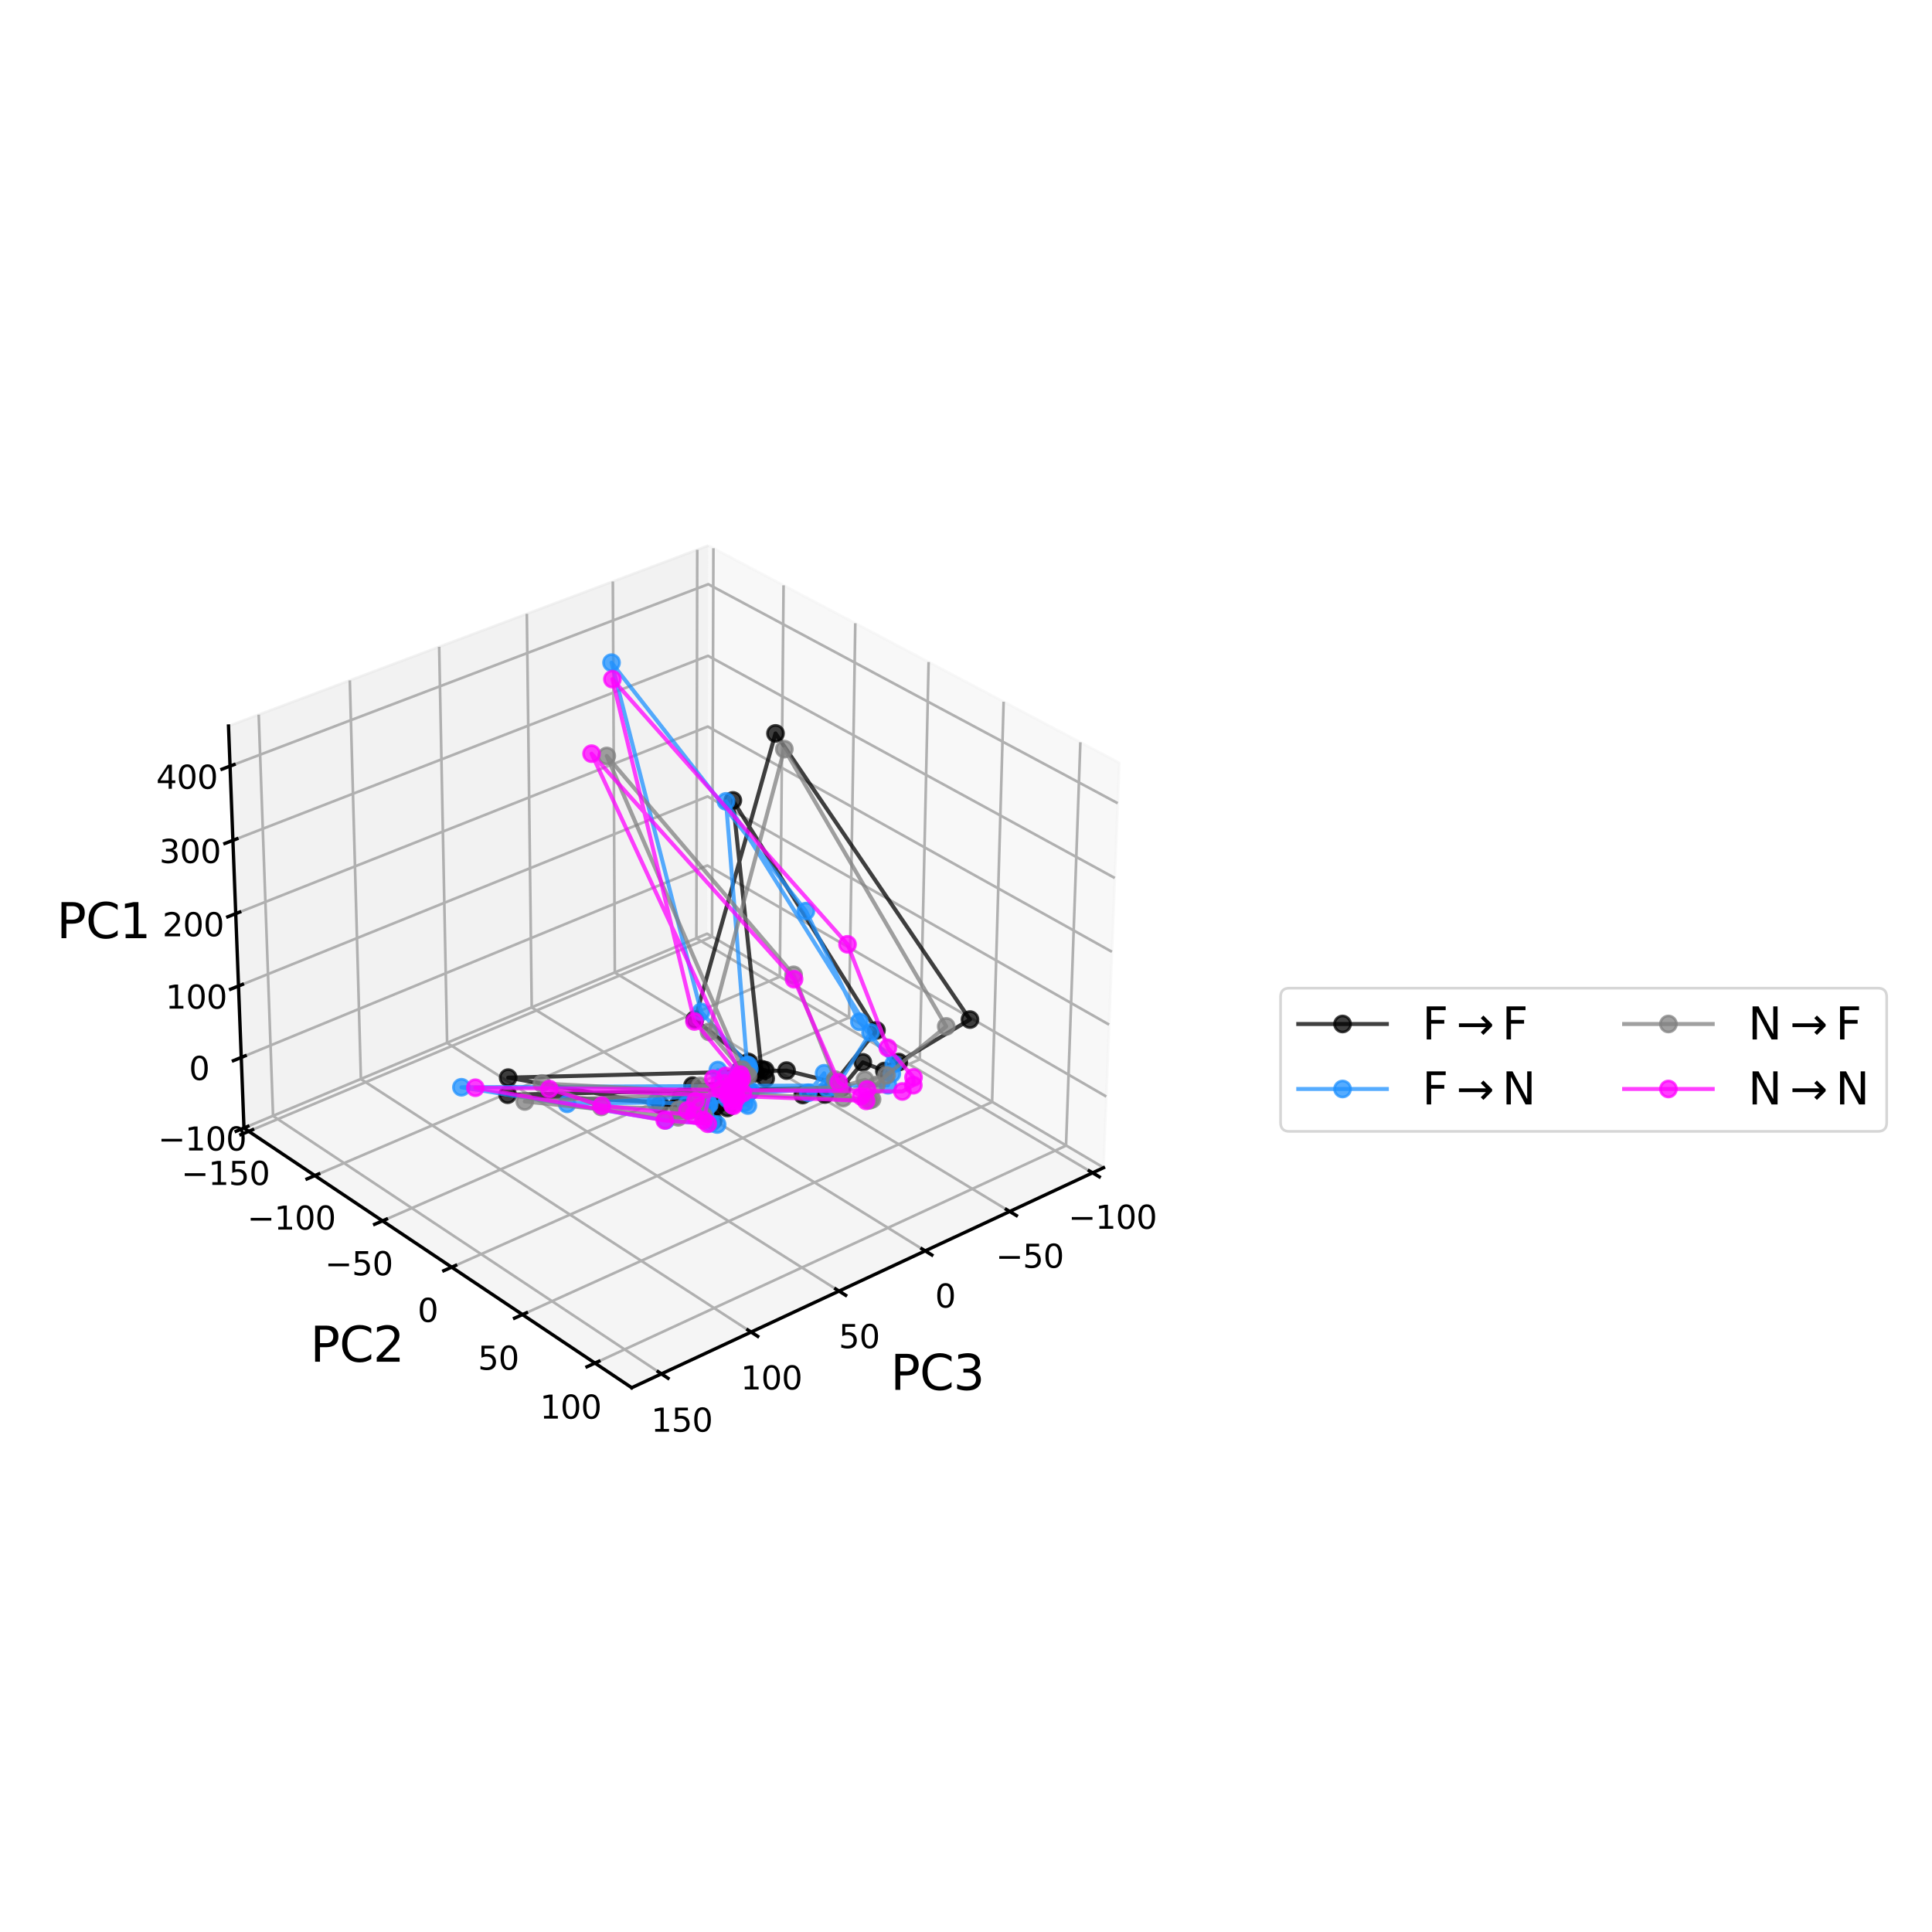 <?xml version="1.0" encoding="utf-8" standalone="no"?>
<!DOCTYPE svg PUBLIC "-//W3C//DTD SVG 1.1//EN"
  "http://www.w3.org/Graphics/SVG/1.1/DTD/svg11.dtd">
<svg xmlns:xlink="http://www.w3.org/1999/xlink" width="720pt" height="720pt" viewBox="0 0 720 720" xmlns="http://www.w3.org/2000/svg" version="1.1">
 <defs>
  <style type="text/css">*{stroke-linejoin: round; stroke-linecap: butt}</style>
 </defs>
 <g id="figure_1">
  <g id="patch_1">
   <path d="M 0 720 
L 720 720 
L 720 0 
L 0 0 
z
" style="fill: #ffffff"/>
  </g>
  <g id="patch_2">
   <path d="M 19.44 584.771 
L 468.981 584.771 
L 468.981 135.229 
L 19.44 135.229 
z
" style="fill: #ffffff"/>
  </g>
  <g id="pane3d_1">
   <g id="patch_3">
    <path d="M 263.541 348.021 
L 411.248 435.176 
L 417.132 284.302 
L 263.996 203.319 
" style="fill: #f2f2f2; opacity: 0.5; stroke: #f2f2f2; stroke-linejoin: miter"/>
   </g>
  </g>
  <g id="pane3d_2">
   <g id="patch_4">
    <path d="M 263.541 348.021 
L 90.922 420.426 
L 85.157 270.572 
L 263.996 203.319 
" style="fill: #e6e6e6; opacity: 0.5; stroke: #e6e6e6; stroke-linejoin: miter"/>
   </g>
  </g>
  <g id="pane3d_3">
   <g id="patch_5">
    <path d="M 263.541 348.021 
L 90.922 420.426 
L 235.425 517.161 
L 411.248 435.176 
" style="fill: #ececec; opacity: 0.5; stroke: #ececec; stroke-linejoin: miter"/>
   </g>
  </g>
  <g id="grid3d_1">
   <g id="Line3DCollection_1">
    <path d="M 407.171 437.076 
L 259.526 349.705 
L 259.844 204.881 
" style="fill: none; stroke: #b0b0b0"/>
    <path d="M 376.283 451.48 
L 229.124 362.457 
L 228.389 216.709 
" style="fill: none; stroke: #b0b0b0"/>
    <path d="M 344.79 466.165 
L 198.162 375.444 
L 196.336 228.763 
" style="fill: none; stroke: #b0b0b0"/>
    <path d="M 312.674 481.14 
L 166.626 388.672 
L 163.667 241.048 
" style="fill: none; stroke: #b0b0b0"/>
    <path d="M 279.917 496.414 
L 134.498 402.148 
L 130.363 253.572 
" style="fill: none; stroke: #b0b0b0"/>
    <path d="M 246.499 511.997 
L 101.762 415.879 
L 96.406 266.342 
" style="fill: none; stroke: #b0b0b0"/>
   </g>
  </g>
  <g id="grid3d_2">
   <g id="Line3DCollection_2">
    <path d="M 265.869 204.31 
L 265.352 349.09 
L 92.688 421.608 
" style="fill: none; stroke: #b0b0b0"/>
    <path d="M 292.013 218.136 
L 290.612 363.995 
L 117.336 438.108 
" style="fill: none; stroke: #b0b0b0"/>
    <path d="M 318.74 232.269 
L 316.417 379.221 
L 142.544 454.983 
" style="fill: none; stroke: #b0b0b0"/>
    <path d="M 346.069 246.722 
L 342.784 394.778 
L 168.33 472.245 
" style="fill: none; stroke: #b0b0b0"/>
    <path d="M 374.023 261.505 
L 369.731 410.679 
L 194.714 489.907 
" style="fill: none; stroke: #b0b0b0"/>
    <path d="M 402.621 276.628 
L 397.279 426.933 
L 221.719 507.985 
" style="fill: none; stroke: #b0b0b0"/>
   </g>
  </g>
  <g id="grid3d_3">
   <g id="Line3DCollection_3">
    <path d="M 90.92 420.363 
L 263.541 347.96 
L 411.25 435.112 
" style="fill: none; stroke: #b0b0b0"/>
    <path d="M 89.909 394.076 
L 263.621 322.54 
L 412.282 408.654 
" style="fill: none; stroke: #b0b0b0"/>
    <path d="M 88.885 367.453 
L 263.702 296.811 
L 413.327 381.855 
" style="fill: none; stroke: #b0b0b0"/>
    <path d="M 87.847 340.489 
L 263.784 270.768 
L 414.386 354.708 
" style="fill: none; stroke: #b0b0b0"/>
    <path d="M 86.796 313.175 
L 263.867 244.405 
L 415.459 327.206 
" style="fill: none; stroke: #b0b0b0"/>
    <path d="M 85.732 285.506 
L 263.951 217.717 
L 416.545 299.342 
" style="fill: none; stroke: #b0b0b0"/>
   </g>
  </g>
  <g id="axis3d_1">
   <g id="line2d_1">
    <path d="M 411.248 435.176 
L 235.425 517.161 
" style="fill: none; stroke: #000000; stroke-width: 1.25; stroke-linecap: square"/>
   </g>
   <g id="xtick_1">
    <g id="line2d_2">
     <path d="M 405.917 436.334 
L 409.684 438.563 
" style="fill: none; stroke: #000000; stroke-width: 1.25; stroke-linecap: square"/>
    </g>
    <g id="text_1">
     <!-- −100 -->
     <g transform="translate(398.134 457.925) scale(0.12 -0.12)">
      <defs>
       <path id="DejaVuSans-2212" d="M 678 2272 
L 4684 2272 
L 4684 1741 
L 678 1741 
L 678 2272 
z
" transform="scale(0.016)"/>
       <path id="DejaVuSans-31" d="M 794 531 
L 1825 531 
L 1825 4091 
L 703 3866 
L 703 4441 
L 1819 4666 
L 2450 4666 
L 2450 531 
L 3481 531 
L 3481 0 
L 794 0 
L 794 531 
z
" transform="scale(0.016)"/>
       <path id="DejaVuSans-30" d="M 2034 4250 
Q 1547 4250 1301 3770 
Q 1056 3291 1056 2328 
Q 1056 1369 1301 889 
Q 1547 409 2034 409 
Q 2525 409 2770 889 
Q 3016 1369 3016 2328 
Q 3016 3291 2770 3770 
Q 2525 4250 2034 4250 
z
M 2034 4750 
Q 2819 4750 3233 4129 
Q 3647 3509 3647 2328 
Q 3647 1150 3233 529 
Q 2819 -91 2034 -91 
Q 1250 -91 836 529 
Q 422 1150 422 2328 
Q 422 3509 836 4129 
Q 1250 4750 2034 4750 
z
" transform="scale(0.016)"/>
      </defs>
      <use xlink:href="#DejaVuSans-2212"/>
      <use xlink:href="#DejaVuSans-31" x="83.789"/>
      <use xlink:href="#DejaVuSans-30" x="147.412"/>
      <use xlink:href="#DejaVuSans-30" x="211.035"/>
     </g>
    </g>
   </g>
   <g id="xtick_2">
    <g id="line2d_3">
     <path d="M 375.032 450.723 
L 378.788 452.995 
" style="fill: none; stroke: #000000; stroke-width: 1.25; stroke-linecap: square"/>
    </g>
    <g id="text_2">
     <!-- −50 -->
     <g transform="translate(371.093 472.461) scale(0.12 -0.12)">
      <defs>
       <path id="DejaVuSans-35" d="M 691 4666 
L 3169 4666 
L 3169 4134 
L 1269 4134 
L 1269 2991 
Q 1406 3038 1543 3061 
Q 1681 3084 1819 3084 
Q 2600 3084 3056 2656 
Q 3513 2228 3513 1497 
Q 3513 744 3044 326 
Q 2575 -91 1722 -91 
Q 1428 -91 1123 -41 
Q 819 9 494 109 
L 494 744 
Q 775 591 1075 516 
Q 1375 441 1709 441 
Q 2250 441 2565 725 
Q 2881 1009 2881 1497 
Q 2881 1984 2565 2268 
Q 2250 2553 1709 2553 
Q 1456 2553 1204 2497 
Q 953 2441 691 2322 
L 691 4666 
z
" transform="scale(0.016)"/>
      </defs>
      <use xlink:href="#DejaVuSans-2212"/>
      <use xlink:href="#DejaVuSans-35" x="83.789"/>
      <use xlink:href="#DejaVuSans-30" x="147.412"/>
     </g>
    </g>
   </g>
   <g id="xtick_3">
    <g id="line2d_4">
     <path d="M 343.542 465.393 
L 347.288 467.71 
" style="fill: none; stroke: #000000; stroke-width: 1.25; stroke-linecap: square"/>
    </g>
    <g id="text_3">
     <!-- 0 -->
     <g transform="translate(348.476 487.282) scale(0.12 -0.12)">
      <use xlink:href="#DejaVuSans-30"/>
     </g>
    </g>
   </g>
   <g id="xtick_4">
    <g id="line2d_5">
     <path d="M 311.431 480.353 
L 315.163 482.716 
" style="fill: none; stroke: #000000; stroke-width: 1.25; stroke-linecap: square"/>
    </g>
    <g id="text_4">
     <!-- 50 -->
     <g transform="translate(312.573 502.397) scale(0.12 -0.12)">
      <use xlink:href="#DejaVuSans-35"/>
      <use xlink:href="#DejaVuSans-30" x="63.623"/>
     </g>
    </g>
   </g>
   <g id="xtick_5">
    <g id="line2d_6">
     <path d="M 278.679 495.612 
L 282.397 498.022 
" style="fill: none; stroke: #000000; stroke-width: 1.25; stroke-linecap: square"/>
    </g>
    <g id="text_5">
     <!-- 100 -->
     <g transform="translate(276.028 517.814) scale(0.12 -0.12)">
      <use xlink:href="#DejaVuSans-31"/>
      <use xlink:href="#DejaVuSans-30" x="63.623"/>
      <use xlink:href="#DejaVuSans-30" x="127.246"/>
     </g>
    </g>
   </g>
   <g id="xtick_6">
    <g id="line2d_7">
     <path d="M 245.266 511.178 
L 248.97 513.637 
" style="fill: none; stroke: #000000; stroke-width: 1.25; stroke-linecap: square"/>
    </g>
    <g id="text_6">
     <!-- 150 -->
     <g transform="translate(242.64 533.542) scale(0.12 -0.12)">
      <use xlink:href="#DejaVuSans-31"/>
      <use xlink:href="#DejaVuSans-35" x="63.623"/>
      <use xlink:href="#DejaVuSans-30" x="127.246"/>
     </g>
    </g>
   </g>
   <g id="text_7">
    <!-- PC3 -->
    <g transform="translate(331.877 517.967) scale(0.18 -0.18)">
     <defs>
      <path id="DejaVuSans-50" d="M 1259 4147 
L 1259 2394 
L 2053 2394 
Q 2494 2394 2734 2622 
Q 2975 2850 2975 3272 
Q 2975 3691 2734 3919 
Q 2494 4147 2053 4147 
L 1259 4147 
z
M 628 4666 
L 2053 4666 
Q 2838 4666 3239 4311 
Q 3641 3956 3641 3272 
Q 3641 2581 3239 2228 
Q 2838 1875 2053 1875 
L 1259 1875 
L 1259 0 
L 628 0 
L 628 4666 
z
" transform="scale(0.016)"/>
      <path id="DejaVuSans-43" d="M 4122 4306 
L 4122 3641 
Q 3803 3938 3442 4084 
Q 3081 4231 2675 4231 
Q 1875 4231 1450 3742 
Q 1025 3253 1025 2328 
Q 1025 1406 1450 917 
Q 1875 428 2675 428 
Q 3081 428 3442 575 
Q 3803 722 4122 1019 
L 4122 359 
Q 3791 134 3420 21 
Q 3050 -91 2638 -91 
Q 1578 -91 968 557 
Q 359 1206 359 2328 
Q 359 3453 968 4101 
Q 1578 4750 2638 4750 
Q 3056 4750 3426 4639 
Q 3797 4528 4122 4306 
z
" transform="scale(0.016)"/>
      <path id="DejaVuSans-33" d="M 2597 2516 
Q 3050 2419 3304 2112 
Q 3559 1806 3559 1356 
Q 3559 666 3084 287 
Q 2609 -91 1734 -91 
Q 1441 -91 1130 -33 
Q 819 25 488 141 
L 488 750 
Q 750 597 1062 519 
Q 1375 441 1716 441 
Q 2309 441 2620 675 
Q 2931 909 2931 1356 
Q 2931 1769 2642 2001 
Q 2353 2234 1838 2234 
L 1294 2234 
L 1294 2753 
L 1863 2753 
Q 2328 2753 2575 2939 
Q 2822 3125 2822 3475 
Q 2822 3834 2567 4026 
Q 2313 4219 1838 4219 
Q 1578 4219 1281 4162 
Q 984 4106 628 3988 
L 628 4550 
Q 988 4650 1302 4700 
Q 1616 4750 1894 4750 
Q 2613 4750 3031 4423 
Q 3450 4097 3450 3541 
Q 3450 3153 3228 2886 
Q 3006 2619 2597 2516 
z
" transform="scale(0.016)"/>
     </defs>
     <use xlink:href="#DejaVuSans-50"/>
     <use xlink:href="#DejaVuSans-43" x="60.303"/>
     <use xlink:href="#DejaVuSans-33" x="130.127"/>
    </g>
   </g>
  </g>
  <g id="axis3d_2">
   <g id="line2d_8">
    <path d="M 90.922 420.426 
L 235.425 517.161 
" style="fill: none; stroke: #000000; stroke-width: 1.25; stroke-linecap: square"/>
   </g>
   <g id="xtick_7">
    <g id="line2d_9">
     <path d="M 94.141 420.998 
L 89.78 422.829 
" style="fill: none; stroke: #000000; stroke-width: 1.25; stroke-linecap: square"/>
    </g>
    <g id="text_8">
     <!-- −150 -->
     <g transform="translate(67.551 441.589) scale(0.12 -0.12)">
      <use xlink:href="#DejaVuSans-2212"/>
      <use xlink:href="#DejaVuSans-31" x="83.789"/>
      <use xlink:href="#DejaVuSans-35" x="147.412"/>
      <use xlink:href="#DejaVuSans-30" x="211.035"/>
     </g>
    </g>
   </g>
   <g id="xtick_8">
    <g id="line2d_10">
     <path d="M 118.795 437.484 
L 114.416 439.357 
" style="fill: none; stroke: #000000; stroke-width: 1.25; stroke-linecap: square"/>
    </g>
    <g id="text_9">
     <!-- −100 -->
     <g transform="translate(92.122 458.225) scale(0.12 -0.12)">
      <use xlink:href="#DejaVuSans-2212"/>
      <use xlink:href="#DejaVuSans-31" x="83.789"/>
      <use xlink:href="#DejaVuSans-30" x="147.412"/>
      <use xlink:href="#DejaVuSans-30" x="211.035"/>
     </g>
    </g>
   </g>
   <g id="xtick_9">
    <g id="line2d_11">
     <path d="M 144.008 454.345 
L 139.612 456.26 
" style="fill: none; stroke: #000000; stroke-width: 1.25; stroke-linecap: square"/>
    </g>
    <g id="text_10">
     <!-- −50 -->
     <g transform="translate(121.069 475.239) scale(0.12 -0.12)">
      <use xlink:href="#DejaVuSans-2212"/>
      <use xlink:href="#DejaVuSans-35" x="83.789"/>
      <use xlink:href="#DejaVuSans-30" x="147.412"/>
     </g>
    </g>
   </g>
   <g id="xtick_10">
    <g id="line2d_12">
     <path d="M 169.8 471.592 
L 165.386 473.552 
" style="fill: none; stroke: #000000; stroke-width: 1.25; stroke-linecap: square"/>
    </g>
    <g id="text_11">
     <!-- 0 -->
     <g transform="translate(155.622 492.643) scale(0.12 -0.12)">
      <use xlink:href="#DejaVuSans-30"/>
     </g>
    </g>
   </g>
   <g id="xtick_11">
    <g id="line2d_13">
     <path d="M 196.19 489.239 
L 191.76 491.245 
" style="fill: none; stroke: #000000; stroke-width: 1.25; stroke-linecap: square"/>
    </g>
    <g id="text_12">
     <!-- 50 -->
     <g transform="translate(178.109 510.453) scale(0.12 -0.12)">
      <use xlink:href="#DejaVuSans-35"/>
      <use xlink:href="#DejaVuSans-30" x="63.623"/>
     </g>
    </g>
   </g>
   <g id="xtick_12">
    <g id="line2d_14">
     <path d="M 223.2 507.302 
L 218.753 509.355 
" style="fill: none; stroke: #000000; stroke-width: 1.25; stroke-linecap: square"/>
    </g>
    <g id="text_13">
     <!-- 100 -->
     <g transform="translate(201.214 528.681) scale(0.12 -0.12)">
      <use xlink:href="#DejaVuSans-31"/>
      <use xlink:href="#DejaVuSans-30" x="63.623"/>
      <use xlink:href="#DejaVuSans-30" x="127.246"/>
     </g>
    </g>
   </g>
   <g id="text_14">
    <!-- PC2 -->
    <g transform="translate(115.623 507.467) scale(0.18 -0.18)">
     <defs>
      <path id="DejaVuSans-32" d="M 1228 531 
L 3431 531 
L 3431 0 
L 469 0 
L 469 531 
Q 828 903 1448 1529 
Q 2069 2156 2228 2338 
Q 2531 2678 2651 2914 
Q 2772 3150 2772 3378 
Q 2772 3750 2511 3984 
Q 2250 4219 1831 4219 
Q 1534 4219 1204 4116 
Q 875 4013 500 3803 
L 500 4441 
Q 881 4594 1212 4672 
Q 1544 4750 1819 4750 
Q 2544 4750 2975 4387 
Q 3406 4025 3406 3419 
Q 3406 3131 3298 2873 
Q 3191 2616 2906 2266 
Q 2828 2175 2409 1742 
Q 1991 1309 1228 531 
z
" transform="scale(0.016)"/>
     </defs>
     <use xlink:href="#DejaVuSans-50"/>
     <use xlink:href="#DejaVuSans-43" x="60.303"/>
     <use xlink:href="#DejaVuSans-32" x="130.127"/>
    </g>
   </g>
  </g>
  <g id="axis3d_3">
   <g id="line2d_15">
    <path d="M 90.922 420.426 
L 85.157 270.572 
" style="fill: none; stroke: #000000; stroke-width: 1.25; stroke-linecap: square"/>
   </g>
   <g id="xtick_13">
    <g id="line2d_16">
     <path d="M 92.372 419.754 
L 88.013 421.582 
" style="fill: none; stroke: #000000; stroke-width: 1.25; stroke-linecap: square"/>
    </g>
    <g id="text_15">
     <!-- −100 -->
     <g transform="translate(58.87 428.764) scale(0.12 -0.12)">
      <use xlink:href="#DejaVuSans-2212"/>
      <use xlink:href="#DejaVuSans-31" x="83.789"/>
      <use xlink:href="#DejaVuSans-30" x="147.412"/>
      <use xlink:href="#DejaVuSans-30" x="211.035"/>
     </g>
    </g>
   </g>
   <g id="xtick_14">
    <g id="line2d_17">
     <path d="M 91.37 393.474 
L 86.982 395.281 
" style="fill: none; stroke: #000000; stroke-width: 1.25; stroke-linecap: square"/>
    </g>
    <g id="text_16">
     <!-- 0 -->
     <g transform="translate(70.423 402.486) scale(0.12 -0.12)">
      <use xlink:href="#DejaVuSans-30"/>
     </g>
    </g>
   </g>
   <g id="xtick_15">
    <g id="line2d_18">
     <path d="M 90.356 366.859 
L 85.938 368.644 
" style="fill: none; stroke: #000000; stroke-width: 1.25; stroke-linecap: square"/>
    </g>
    <g id="text_17">
     <!-- 100 -->
     <g transform="translate(61.665 375.872) scale(0.12 -0.12)">
      <use xlink:href="#DejaVuSans-31"/>
      <use xlink:href="#DejaVuSans-30" x="63.623"/>
      <use xlink:href="#DejaVuSans-30" x="127.246"/>
     </g>
    </g>
   </g>
   <g id="xtick_16">
    <g id="line2d_19">
     <path d="M 89.328 339.902 
L 84.881 341.664 
" style="fill: none; stroke: #000000; stroke-width: 1.25; stroke-linecap: square"/>
    </g>
    <g id="text_18">
     <!-- 200 -->
     <g transform="translate(60.526 348.916) scale(0.12 -0.12)">
      <use xlink:href="#DejaVuSans-32"/>
      <use xlink:href="#DejaVuSans-30" x="63.623"/>
      <use xlink:href="#DejaVuSans-30" x="127.246"/>
     </g>
    </g>
   </g>
   <g id="xtick_17">
    <g id="line2d_20">
     <path d="M 88.288 312.596 
L 83.81 314.335 
" style="fill: none; stroke: #000000; stroke-width: 1.25; stroke-linecap: square"/>
    </g>
    <g id="text_19">
     <!-- 300 -->
     <g transform="translate(59.374 321.612) scale(0.12 -0.12)">
      <use xlink:href="#DejaVuSans-33"/>
      <use xlink:href="#DejaVuSans-30" x="63.623"/>
      <use xlink:href="#DejaVuSans-30" x="127.246"/>
     </g>
    </g>
   </g>
   <g id="xtick_18">
    <g id="line2d_21">
     <path d="M 87.233 284.935 
L 82.725 286.65 
" style="fill: none; stroke: #000000; stroke-width: 1.25; stroke-linecap: square"/>
    </g>
    <g id="text_20">
     <!-- 400 -->
     <g transform="translate(58.206 293.952) scale(0.12 -0.12)">
      <defs>
       <path id="DejaVuSans-34" d="M 2419 4116 
L 825 1625 
L 2419 1625 
L 2419 4116 
z
M 2253 4666 
L 3047 4666 
L 3047 1625 
L 3713 1625 
L 3713 1100 
L 3047 1100 
L 3047 0 
L 2419 0 
L 2419 1100 
L 313 1100 
L 313 1709 
L 2253 4666 
z
" transform="scale(0.016)"/>
      </defs>
      <use xlink:href="#DejaVuSans-34"/>
      <use xlink:href="#DejaVuSans-30" x="63.623"/>
      <use xlink:href="#DejaVuSans-30" x="127.246"/>
     </g>
    </g>
   </g>
   <g id="text_21">
    <!-- PC1 -->
    <g transform="translate(21.106 349.629) scale(0.18 -0.18)">
     <use xlink:href="#DejaVuSans-50"/>
     <use xlink:href="#DejaVuSans-43" x="60.303"/>
     <use xlink:href="#DejaVuSans-31" x="130.127"/>
    </g>
   </g>
  </g>
  <g id="axes_1">
   <g id="line2d_22">
    <path d="M 274.49 409.123 
L 276.26 402.504 
L 273.41 405.056 
L 281.659 399.952 
L 285.344 401.921 
L 278.651 399.438 
L 283.751 398.433 
L 273.116 298.292 
L 326.628 383.987 
L 307.438 407.888 
L 299.162 408.079 
L 310.733 403.331 
L 293.136 398.977 
L 189.382 401.602 
L 246.018 411.665 
L 266.72 412.405 
L 252.72 411.753 
L 262.867 415.139 
L 271.068 412.895 
L 273.582 404.364 
L 276.125 402.873 
L 271.9 404.011 
L 276.308 403.095 
L 278.952 400.435 
L 278.985 395.795 
L 258.952 379.944 
L 289.008 273.319 
L 361.476 379.963 
L 334.947 395.811 
L 329.586 399.136 
L 321.54 395.892 
L 313.812 405.25 
L 189.178 407.973 
L 254.988 411.19 
L 265.816 417.59 
L 253.766 408.789 
L 258.069 404.584 
L 272.716 403.495 
L 276.99 406.338 
L 279.3 406.722 
L 275.815 398.838 
L 285.137 398.799 
L 275.394 404.781 
L 271.542 404.285 
" clip-path="url(#p6ee54595a3)" style="fill: none; stroke: #000000; stroke-opacity: 0.75; stroke-width: 1.5; stroke-linecap: square"/>
    <defs>
     <path id="m336dd6c7d3" d="M 0 3 
C 0.796 3 1.559 2.684 2.121 2.121 
C 2.684 1.559 3 0.796 3 0 
C 3 -0.796 2.684 -1.559 2.121 -2.121 
C 1.559 -2.684 0.796 -3 0 -3 
C -0.796 -3 -1.559 -2.684 -2.121 -2.121 
C -2.684 -1.559 -3 -0.796 -3 0 
C -3 0.796 -2.684 1.559 -2.121 2.121 
C -1.559 2.684 -0.796 3 0 3 
z
" style="stroke: #000000; stroke-opacity: 0.75"/>
    </defs>
    <g clip-path="url(#p6ee54595a3)">
     <use xlink:href="#m336dd6c7d3" x="274.49" y="409.123" style="fill-opacity: 0.75; stroke: #000000; stroke-opacity: 0.75"/>
     <use xlink:href="#m336dd6c7d3" x="276.26" y="402.504" style="fill-opacity: 0.75; stroke: #000000; stroke-opacity: 0.75"/>
     <use xlink:href="#m336dd6c7d3" x="273.41" y="405.056" style="fill-opacity: 0.75; stroke: #000000; stroke-opacity: 0.75"/>
     <use xlink:href="#m336dd6c7d3" x="281.659" y="399.952" style="fill-opacity: 0.75; stroke: #000000; stroke-opacity: 0.75"/>
     <use xlink:href="#m336dd6c7d3" x="285.344" y="401.921" style="fill-opacity: 0.75; stroke: #000000; stroke-opacity: 0.75"/>
     <use xlink:href="#m336dd6c7d3" x="278.651" y="399.438" style="fill-opacity: 0.75; stroke: #000000; stroke-opacity: 0.75"/>
     <use xlink:href="#m336dd6c7d3" x="283.751" y="398.433" style="fill-opacity: 0.75; stroke: #000000; stroke-opacity: 0.75"/>
     <use xlink:href="#m336dd6c7d3" x="273.116" y="298.292" style="fill-opacity: 0.75; stroke: #000000; stroke-opacity: 0.75"/>
     <use xlink:href="#m336dd6c7d3" x="326.628" y="383.987" style="fill-opacity: 0.75; stroke: #000000; stroke-opacity: 0.75"/>
     <use xlink:href="#m336dd6c7d3" x="307.438" y="407.888" style="fill-opacity: 0.75; stroke: #000000; stroke-opacity: 0.75"/>
     <use xlink:href="#m336dd6c7d3" x="299.162" y="408.079" style="fill-opacity: 0.75; stroke: #000000; stroke-opacity: 0.75"/>
     <use xlink:href="#m336dd6c7d3" x="310.733" y="403.331" style="fill-opacity: 0.75; stroke: #000000; stroke-opacity: 0.75"/>
     <use xlink:href="#m336dd6c7d3" x="293.136" y="398.977" style="fill-opacity: 0.75; stroke: #000000; stroke-opacity: 0.75"/>
     <use xlink:href="#m336dd6c7d3" x="189.382" y="401.602" style="fill-opacity: 0.75; stroke: #000000; stroke-opacity: 0.75"/>
     <use xlink:href="#m336dd6c7d3" x="246.018" y="411.665" style="fill-opacity: 0.75; stroke: #000000; stroke-opacity: 0.75"/>
     <use xlink:href="#m336dd6c7d3" x="266.72" y="412.405" style="fill-opacity: 0.75; stroke: #000000; stroke-opacity: 0.75"/>
     <use xlink:href="#m336dd6c7d3" x="252.72" y="411.753" style="fill-opacity: 0.75; stroke: #000000; stroke-opacity: 0.75"/>
     <use xlink:href="#m336dd6c7d3" x="262.867" y="415.139" style="fill-opacity: 0.75; stroke: #000000; stroke-opacity: 0.75"/>
     <use xlink:href="#m336dd6c7d3" x="271.068" y="412.895" style="fill-opacity: 0.75; stroke: #000000; stroke-opacity: 0.75"/>
     <use xlink:href="#m336dd6c7d3" x="273.582" y="404.364" style="fill-opacity: 0.75; stroke: #000000; stroke-opacity: 0.75"/>
     <use xlink:href="#m336dd6c7d3" x="276.125" y="402.873" style="fill-opacity: 0.75; stroke: #000000; stroke-opacity: 0.75"/>
     <use xlink:href="#m336dd6c7d3" x="271.9" y="404.011" style="fill-opacity: 0.75; stroke: #000000; stroke-opacity: 0.75"/>
     <use xlink:href="#m336dd6c7d3" x="276.308" y="403.095" style="fill-opacity: 0.75; stroke: #000000; stroke-opacity: 0.75"/>
     <use xlink:href="#m336dd6c7d3" x="278.952" y="400.435" style="fill-opacity: 0.75; stroke: #000000; stroke-opacity: 0.75"/>
     <use xlink:href="#m336dd6c7d3" x="278.985" y="395.795" style="fill-opacity: 0.75; stroke: #000000; stroke-opacity: 0.75"/>
     <use xlink:href="#m336dd6c7d3" x="258.952" y="379.944" style="fill-opacity: 0.75; stroke: #000000; stroke-opacity: 0.75"/>
     <use xlink:href="#m336dd6c7d3" x="289.008" y="273.319" style="fill-opacity: 0.75; stroke: #000000; stroke-opacity: 0.75"/>
     <use xlink:href="#m336dd6c7d3" x="361.476" y="379.963" style="fill-opacity: 0.75; stroke: #000000; stroke-opacity: 0.75"/>
     <use xlink:href="#m336dd6c7d3" x="334.947" y="395.811" style="fill-opacity: 0.75; stroke: #000000; stroke-opacity: 0.75"/>
     <use xlink:href="#m336dd6c7d3" x="329.586" y="399.136" style="fill-opacity: 0.75; stroke: #000000; stroke-opacity: 0.75"/>
     <use xlink:href="#m336dd6c7d3" x="321.54" y="395.892" style="fill-opacity: 0.75; stroke: #000000; stroke-opacity: 0.75"/>
     <use xlink:href="#m336dd6c7d3" x="313.812" y="405.25" style="fill-opacity: 0.75; stroke: #000000; stroke-opacity: 0.75"/>
     <use xlink:href="#m336dd6c7d3" x="189.178" y="407.973" style="fill-opacity: 0.75; stroke: #000000; stroke-opacity: 0.75"/>
     <use xlink:href="#m336dd6c7d3" x="254.988" y="411.19" style="fill-opacity: 0.75; stroke: #000000; stroke-opacity: 0.75"/>
     <use xlink:href="#m336dd6c7d3" x="265.816" y="417.59" style="fill-opacity: 0.75; stroke: #000000; stroke-opacity: 0.75"/>
     <use xlink:href="#m336dd6c7d3" x="253.766" y="408.789" style="fill-opacity: 0.75; stroke: #000000; stroke-opacity: 0.75"/>
     <use xlink:href="#m336dd6c7d3" x="258.069" y="404.584" style="fill-opacity: 0.75; stroke: #000000; stroke-opacity: 0.75"/>
     <use xlink:href="#m336dd6c7d3" x="272.716" y="403.495" style="fill-opacity: 0.75; stroke: #000000; stroke-opacity: 0.75"/>
     <use xlink:href="#m336dd6c7d3" x="276.99" y="406.338" style="fill-opacity: 0.75; stroke: #000000; stroke-opacity: 0.75"/>
     <use xlink:href="#m336dd6c7d3" x="279.3" y="406.722" style="fill-opacity: 0.75; stroke: #000000; stroke-opacity: 0.75"/>
     <use xlink:href="#m336dd6c7d3" x="275.815" y="398.838" style="fill-opacity: 0.75; stroke: #000000; stroke-opacity: 0.75"/>
     <use xlink:href="#m336dd6c7d3" x="285.137" y="398.799" style="fill-opacity: 0.75; stroke: #000000; stroke-opacity: 0.75"/>
     <use xlink:href="#m336dd6c7d3" x="275.394" y="404.781" style="fill-opacity: 0.75; stroke: #000000; stroke-opacity: 0.75"/>
     <use xlink:href="#m336dd6c7d3" x="271.542" y="404.285" style="fill-opacity: 0.75; stroke: #000000; stroke-opacity: 0.75"/>
    </g>
   </g>
   <g id="line2d_23">
    <path d="M 272.901 407.591 
L 273.609 405.249 
L 272.358 402.518 
L 274.763 401.238 
L 278.462 398.949 
L 279.217 398.38 
L 278.406 396.93 
L 270.558 298.652 
L 324.434 384.763 
L 311.656 405.251 
L 301.218 407.24 
L 307.133 399.971 
L 308.34 405.641 
L 211.343 411.364 
L 244.414 410.828 
L 264.228 411.762 
L 255.714 411.825 
L 263.958 411.67 
L 271.074 409.489 
L 272.478 407.131 
L 273.59 405.21 
L 273.001 402.447 
L 275.419 399.418 
L 278.838 398.964 
L 278.914 397.027 
L 261.268 377.099 
L 227.898 246.95 
L 300.345 339.542 
L 320.268 380.778 
L 333.089 396.511 
L 332.353 400.117 
L 330.928 404.43 
L 171.965 405.192 
L 248.146 417.481 
L 267.249 419.072 
L 264.939 418.601 
L 267.515 398.778 
L 269.74 402.552 
L 278.703 411.996 
L 277.461 410.97 
L 277.852 408.288 
L 278.613 406.758 
L 279.776 406.522 
L 275.771 409.304 
" clip-path="url(#p6ee54595a3)" style="fill: none; stroke: #1e90ff; stroke-opacity: 0.75; stroke-width: 1.5; stroke-linecap: square"/>
    <defs>
     <path id="mf15b9813eb" d="M 0 3 
C 0.796 3 1.559 2.684 2.121 2.121 
C 2.684 1.559 3 0.796 3 0 
C 3 -0.796 2.684 -1.559 2.121 -2.121 
C 1.559 -2.684 0.796 -3 0 -3 
C -0.796 -3 -1.559 -2.684 -2.121 -2.121 
C -2.684 -1.559 -3 -0.796 -3 0 
C -3 0.796 -2.684 1.559 -2.121 2.121 
C -1.559 2.684 -0.796 3 0 3 
z
" style="stroke: #1e90ff; stroke-opacity: 0.75"/>
    </defs>
    <g clip-path="url(#p6ee54595a3)">
     <use xlink:href="#mf15b9813eb" x="272.901" y="407.591" style="fill: #1e90ff; fill-opacity: 0.75; stroke: #1e90ff; stroke-opacity: 0.75"/>
     <use xlink:href="#mf15b9813eb" x="273.609" y="405.249" style="fill: #1e90ff; fill-opacity: 0.75; stroke: #1e90ff; stroke-opacity: 0.75"/>
     <use xlink:href="#mf15b9813eb" x="272.358" y="402.518" style="fill: #1e90ff; fill-opacity: 0.75; stroke: #1e90ff; stroke-opacity: 0.75"/>
     <use xlink:href="#mf15b9813eb" x="274.763" y="401.238" style="fill: #1e90ff; fill-opacity: 0.75; stroke: #1e90ff; stroke-opacity: 0.75"/>
     <use xlink:href="#mf15b9813eb" x="278.462" y="398.949" style="fill: #1e90ff; fill-opacity: 0.75; stroke: #1e90ff; stroke-opacity: 0.75"/>
     <use xlink:href="#mf15b9813eb" x="279.217" y="398.38" style="fill: #1e90ff; fill-opacity: 0.75; stroke: #1e90ff; stroke-opacity: 0.75"/>
     <use xlink:href="#mf15b9813eb" x="278.406" y="396.93" style="fill: #1e90ff; fill-opacity: 0.75; stroke: #1e90ff; stroke-opacity: 0.75"/>
     <use xlink:href="#mf15b9813eb" x="270.558" y="298.652" style="fill: #1e90ff; fill-opacity: 0.75; stroke: #1e90ff; stroke-opacity: 0.75"/>
     <use xlink:href="#mf15b9813eb" x="324.434" y="384.763" style="fill: #1e90ff; fill-opacity: 0.75; stroke: #1e90ff; stroke-opacity: 0.75"/>
     <use xlink:href="#mf15b9813eb" x="311.656" y="405.251" style="fill: #1e90ff; fill-opacity: 0.75; stroke: #1e90ff; stroke-opacity: 0.75"/>
     <use xlink:href="#mf15b9813eb" x="301.218" y="407.24" style="fill: #1e90ff; fill-opacity: 0.75; stroke: #1e90ff; stroke-opacity: 0.75"/>
     <use xlink:href="#mf15b9813eb" x="307.133" y="399.971" style="fill: #1e90ff; fill-opacity: 0.75; stroke: #1e90ff; stroke-opacity: 0.75"/>
     <use xlink:href="#mf15b9813eb" x="308.34" y="405.641" style="fill: #1e90ff; fill-opacity: 0.75; stroke: #1e90ff; stroke-opacity: 0.75"/>
     <use xlink:href="#mf15b9813eb" x="211.343" y="411.364" style="fill: #1e90ff; fill-opacity: 0.75; stroke: #1e90ff; stroke-opacity: 0.75"/>
     <use xlink:href="#mf15b9813eb" x="244.414" y="410.828" style="fill: #1e90ff; fill-opacity: 0.75; stroke: #1e90ff; stroke-opacity: 0.75"/>
     <use xlink:href="#mf15b9813eb" x="264.228" y="411.762" style="fill: #1e90ff; fill-opacity: 0.75; stroke: #1e90ff; stroke-opacity: 0.75"/>
     <use xlink:href="#mf15b9813eb" x="255.714" y="411.825" style="fill: #1e90ff; fill-opacity: 0.75; stroke: #1e90ff; stroke-opacity: 0.75"/>
     <use xlink:href="#mf15b9813eb" x="263.958" y="411.67" style="fill: #1e90ff; fill-opacity: 0.75; stroke: #1e90ff; stroke-opacity: 0.75"/>
     <use xlink:href="#mf15b9813eb" x="271.074" y="409.489" style="fill: #1e90ff; fill-opacity: 0.75; stroke: #1e90ff; stroke-opacity: 0.75"/>
     <use xlink:href="#mf15b9813eb" x="272.478" y="407.131" style="fill: #1e90ff; fill-opacity: 0.75; stroke: #1e90ff; stroke-opacity: 0.75"/>
     <use xlink:href="#mf15b9813eb" x="273.59" y="405.21" style="fill: #1e90ff; fill-opacity: 0.75; stroke: #1e90ff; stroke-opacity: 0.75"/>
     <use xlink:href="#mf15b9813eb" x="273.001" y="402.447" style="fill: #1e90ff; fill-opacity: 0.75; stroke: #1e90ff; stroke-opacity: 0.75"/>
     <use xlink:href="#mf15b9813eb" x="275.419" y="399.418" style="fill: #1e90ff; fill-opacity: 0.75; stroke: #1e90ff; stroke-opacity: 0.75"/>
     <use xlink:href="#mf15b9813eb" x="278.838" y="398.964" style="fill: #1e90ff; fill-opacity: 0.75; stroke: #1e90ff; stroke-opacity: 0.75"/>
     <use xlink:href="#mf15b9813eb" x="278.914" y="397.027" style="fill: #1e90ff; fill-opacity: 0.75; stroke: #1e90ff; stroke-opacity: 0.75"/>
     <use xlink:href="#mf15b9813eb" x="261.268" y="377.099" style="fill: #1e90ff; fill-opacity: 0.75; stroke: #1e90ff; stroke-opacity: 0.75"/>
     <use xlink:href="#mf15b9813eb" x="227.898" y="246.95" style="fill: #1e90ff; fill-opacity: 0.75; stroke: #1e90ff; stroke-opacity: 0.75"/>
     <use xlink:href="#mf15b9813eb" x="300.345" y="339.542" style="fill: #1e90ff; fill-opacity: 0.75; stroke: #1e90ff; stroke-opacity: 0.75"/>
     <use xlink:href="#mf15b9813eb" x="320.268" y="380.778" style="fill: #1e90ff; fill-opacity: 0.75; stroke: #1e90ff; stroke-opacity: 0.75"/>
     <use xlink:href="#mf15b9813eb" x="333.089" y="396.511" style="fill: #1e90ff; fill-opacity: 0.75; stroke: #1e90ff; stroke-opacity: 0.75"/>
     <use xlink:href="#mf15b9813eb" x="332.353" y="400.117" style="fill: #1e90ff; fill-opacity: 0.75; stroke: #1e90ff; stroke-opacity: 0.75"/>
     <use xlink:href="#mf15b9813eb" x="330.928" y="404.43" style="fill: #1e90ff; fill-opacity: 0.75; stroke: #1e90ff; stroke-opacity: 0.75"/>
     <use xlink:href="#mf15b9813eb" x="171.965" y="405.192" style="fill: #1e90ff; fill-opacity: 0.75; stroke: #1e90ff; stroke-opacity: 0.75"/>
     <use xlink:href="#mf15b9813eb" x="248.146" y="417.481" style="fill: #1e90ff; fill-opacity: 0.75; stroke: #1e90ff; stroke-opacity: 0.75"/>
     <use xlink:href="#mf15b9813eb" x="267.249" y="419.072" style="fill: #1e90ff; fill-opacity: 0.75; stroke: #1e90ff; stroke-opacity: 0.75"/>
     <use xlink:href="#mf15b9813eb" x="264.939" y="418.601" style="fill: #1e90ff; fill-opacity: 0.75; stroke: #1e90ff; stroke-opacity: 0.75"/>
     <use xlink:href="#mf15b9813eb" x="267.515" y="398.778" style="fill: #1e90ff; fill-opacity: 0.75; stroke: #1e90ff; stroke-opacity: 0.75"/>
     <use xlink:href="#mf15b9813eb" x="269.74" y="402.552" style="fill: #1e90ff; fill-opacity: 0.75; stroke: #1e90ff; stroke-opacity: 0.75"/>
     <use xlink:href="#mf15b9813eb" x="278.703" y="411.996" style="fill: #1e90ff; fill-opacity: 0.75; stroke: #1e90ff; stroke-opacity: 0.75"/>
     <use xlink:href="#mf15b9813eb" x="277.461" y="410.97" style="fill: #1e90ff; fill-opacity: 0.75; stroke: #1e90ff; stroke-opacity: 0.75"/>
     <use xlink:href="#mf15b9813eb" x="277.852" y="408.288" style="fill: #1e90ff; fill-opacity: 0.75; stroke: #1e90ff; stroke-opacity: 0.75"/>
     <use xlink:href="#mf15b9813eb" x="278.613" y="406.758" style="fill: #1e90ff; fill-opacity: 0.75; stroke: #1e90ff; stroke-opacity: 0.75"/>
     <use xlink:href="#mf15b9813eb" x="279.776" y="406.522" style="fill: #1e90ff; fill-opacity: 0.75; stroke: #1e90ff; stroke-opacity: 0.75"/>
     <use xlink:href="#mf15b9813eb" x="275.771" y="409.304" style="fill: #1e90ff; fill-opacity: 0.75; stroke: #1e90ff; stroke-opacity: 0.75"/>
    </g>
   </g>
   <g id="line2d_24">
    <path d="M 272.392 407.93 
L 272.504 409.3 
L 273.994 408.076 
L 274.112 402.817 
L 274.584 404.032 
L 277.077 400.595 
L 276.664 398.632 
L 226.119 281.727 
L 295.744 363.297 
L 311.247 402.338 
L 314.197 409.21 
L 324.988 409.688 
L 323.975 410.074 
L 201.935 403.778 
L 224.063 412.519 
L 257.555 413.369 
L 253.06 413.46 
L 259.802 410.282 
L 269.409 405.913 
L 274.558 408.122 
L 273.333 407.77 
L 273.467 405.928 
L 273.131 404.845 
L 275.707 402.336 
L 277.93 400.389 
L 264.269 384.562 
L 292.297 279.173 
L 352.631 382.517 
L 330.362 400.735 
L 326.584 404.346 
L 322.341 402.402 
L 312.955 405.177 
L 195.568 410.482 
L 252.731 416.395 
L 262.227 415.837 
L 256.966 413.927 
L 260.933 404.722 
L 269.304 406.034 
L 274.363 408.454 
L 275.827 404.108 
L 272.254 403.933 
L 276.869 400.677 
L 278.816 400.887 
L 275.91 404.684 
" clip-path="url(#p6ee54595a3)" style="fill: none; stroke: #808080; stroke-opacity: 0.75; stroke-width: 1.5; stroke-linecap: square"/>
    <defs>
     <path id="ma193a7289a" d="M 0 3 
C 0.796 3 1.559 2.684 2.121 2.121 
C 2.684 1.559 3 0.796 3 0 
C 3 -0.796 2.684 -1.559 2.121 -2.121 
C 1.559 -2.684 0.796 -3 0 -3 
C -0.796 -3 -1.559 -2.684 -2.121 -2.121 
C -2.684 -1.559 -3 -0.796 -3 0 
C -3 0.796 -2.684 1.559 -2.121 2.121 
C -1.559 2.684 -0.796 3 0 3 
z
" style="stroke: #808080; stroke-opacity: 0.75"/>
    </defs>
    <g clip-path="url(#p6ee54595a3)">
     <use xlink:href="#ma193a7289a" x="272.392" y="407.93" style="fill: #808080; fill-opacity: 0.75; stroke: #808080; stroke-opacity: 0.75"/>
     <use xlink:href="#ma193a7289a" x="272.504" y="409.3" style="fill: #808080; fill-opacity: 0.75; stroke: #808080; stroke-opacity: 0.75"/>
     <use xlink:href="#ma193a7289a" x="273.994" y="408.076" style="fill: #808080; fill-opacity: 0.75; stroke: #808080; stroke-opacity: 0.75"/>
     <use xlink:href="#ma193a7289a" x="274.112" y="402.817" style="fill: #808080; fill-opacity: 0.75; stroke: #808080; stroke-opacity: 0.75"/>
     <use xlink:href="#ma193a7289a" x="274.584" y="404.032" style="fill: #808080; fill-opacity: 0.75; stroke: #808080; stroke-opacity: 0.75"/>
     <use xlink:href="#ma193a7289a" x="277.077" y="400.595" style="fill: #808080; fill-opacity: 0.75; stroke: #808080; stroke-opacity: 0.75"/>
     <use xlink:href="#ma193a7289a" x="276.664" y="398.632" style="fill: #808080; fill-opacity: 0.75; stroke: #808080; stroke-opacity: 0.75"/>
     <use xlink:href="#ma193a7289a" x="226.119" y="281.727" style="fill: #808080; fill-opacity: 0.75; stroke: #808080; stroke-opacity: 0.75"/>
     <use xlink:href="#ma193a7289a" x="295.744" y="363.297" style="fill: #808080; fill-opacity: 0.75; stroke: #808080; stroke-opacity: 0.75"/>
     <use xlink:href="#ma193a7289a" x="311.247" y="402.338" style="fill: #808080; fill-opacity: 0.75; stroke: #808080; stroke-opacity: 0.75"/>
     <use xlink:href="#ma193a7289a" x="314.197" y="409.21" style="fill: #808080; fill-opacity: 0.75; stroke: #808080; stroke-opacity: 0.75"/>
     <use xlink:href="#ma193a7289a" x="324.988" y="409.688" style="fill: #808080; fill-opacity: 0.75; stroke: #808080; stroke-opacity: 0.75"/>
     <use xlink:href="#ma193a7289a" x="323.975" y="410.074" style="fill: #808080; fill-opacity: 0.75; stroke: #808080; stroke-opacity: 0.75"/>
     <use xlink:href="#ma193a7289a" x="201.935" y="403.778" style="fill: #808080; fill-opacity: 0.75; stroke: #808080; stroke-opacity: 0.75"/>
     <use xlink:href="#ma193a7289a" x="224.063" y="412.519" style="fill: #808080; fill-opacity: 0.75; stroke: #808080; stroke-opacity: 0.75"/>
     <use xlink:href="#ma193a7289a" x="257.555" y="413.369" style="fill: #808080; fill-opacity: 0.75; stroke: #808080; stroke-opacity: 0.75"/>
     <use xlink:href="#ma193a7289a" x="253.06" y="413.46" style="fill: #808080; fill-opacity: 0.75; stroke: #808080; stroke-opacity: 0.75"/>
     <use xlink:href="#ma193a7289a" x="259.802" y="410.282" style="fill: #808080; fill-opacity: 0.75; stroke: #808080; stroke-opacity: 0.75"/>
     <use xlink:href="#ma193a7289a" x="269.409" y="405.913" style="fill: #808080; fill-opacity: 0.75; stroke: #808080; stroke-opacity: 0.75"/>
     <use xlink:href="#ma193a7289a" x="274.558" y="408.122" style="fill: #808080; fill-opacity: 0.75; stroke: #808080; stroke-opacity: 0.75"/>
     <use xlink:href="#ma193a7289a" x="273.333" y="407.77" style="fill: #808080; fill-opacity: 0.75; stroke: #808080; stroke-opacity: 0.75"/>
     <use xlink:href="#ma193a7289a" x="273.467" y="405.928" style="fill: #808080; fill-opacity: 0.75; stroke: #808080; stroke-opacity: 0.75"/>
     <use xlink:href="#ma193a7289a" x="273.131" y="404.845" style="fill: #808080; fill-opacity: 0.75; stroke: #808080; stroke-opacity: 0.75"/>
     <use xlink:href="#ma193a7289a" x="275.707" y="402.336" style="fill: #808080; fill-opacity: 0.75; stroke: #808080; stroke-opacity: 0.75"/>
     <use xlink:href="#ma193a7289a" x="277.93" y="400.389" style="fill: #808080; fill-opacity: 0.75; stroke: #808080; stroke-opacity: 0.75"/>
     <use xlink:href="#ma193a7289a" x="264.269" y="384.562" style="fill: #808080; fill-opacity: 0.75; stroke: #808080; stroke-opacity: 0.75"/>
     <use xlink:href="#ma193a7289a" x="292.297" y="279.173" style="fill: #808080; fill-opacity: 0.75; stroke: #808080; stroke-opacity: 0.75"/>
     <use xlink:href="#ma193a7289a" x="352.631" y="382.517" style="fill: #808080; fill-opacity: 0.75; stroke: #808080; stroke-opacity: 0.75"/>
     <use xlink:href="#ma193a7289a" x="330.362" y="400.735" style="fill: #808080; fill-opacity: 0.75; stroke: #808080; stroke-opacity: 0.75"/>
     <use xlink:href="#ma193a7289a" x="326.584" y="404.346" style="fill: #808080; fill-opacity: 0.75; stroke: #808080; stroke-opacity: 0.75"/>
     <use xlink:href="#ma193a7289a" x="322.341" y="402.402" style="fill: #808080; fill-opacity: 0.75; stroke: #808080; stroke-opacity: 0.75"/>
     <use xlink:href="#ma193a7289a" x="312.955" y="405.177" style="fill: #808080; fill-opacity: 0.75; stroke: #808080; stroke-opacity: 0.75"/>
     <use xlink:href="#ma193a7289a" x="195.568" y="410.482" style="fill: #808080; fill-opacity: 0.75; stroke: #808080; stroke-opacity: 0.75"/>
     <use xlink:href="#ma193a7289a" x="252.731" y="416.395" style="fill: #808080; fill-opacity: 0.75; stroke: #808080; stroke-opacity: 0.75"/>
     <use xlink:href="#ma193a7289a" x="262.227" y="415.837" style="fill: #808080; fill-opacity: 0.75; stroke: #808080; stroke-opacity: 0.75"/>
     <use xlink:href="#ma193a7289a" x="256.966" y="413.927" style="fill: #808080; fill-opacity: 0.75; stroke: #808080; stroke-opacity: 0.75"/>
     <use xlink:href="#ma193a7289a" x="260.933" y="404.722" style="fill: #808080; fill-opacity: 0.75; stroke: #808080; stroke-opacity: 0.75"/>
     <use xlink:href="#ma193a7289a" x="269.304" y="406.034" style="fill: #808080; fill-opacity: 0.75; stroke: #808080; stroke-opacity: 0.75"/>
     <use xlink:href="#ma193a7289a" x="274.363" y="408.454" style="fill: #808080; fill-opacity: 0.75; stroke: #808080; stroke-opacity: 0.75"/>
     <use xlink:href="#ma193a7289a" x="275.827" y="404.108" style="fill: #808080; fill-opacity: 0.75; stroke: #808080; stroke-opacity: 0.75"/>
     <use xlink:href="#ma193a7289a" x="272.254" y="403.933" style="fill: #808080; fill-opacity: 0.75; stroke: #808080; stroke-opacity: 0.75"/>
     <use xlink:href="#ma193a7289a" x="276.869" y="400.677" style="fill: #808080; fill-opacity: 0.75; stroke: #808080; stroke-opacity: 0.75"/>
     <use xlink:href="#ma193a7289a" x="278.816" y="400.887" style="fill: #808080; fill-opacity: 0.75; stroke: #808080; stroke-opacity: 0.75"/>
     <use xlink:href="#ma193a7289a" x="275.91" y="404.684" style="fill: #808080; fill-opacity: 0.75; stroke: #808080; stroke-opacity: 0.75"/>
    </g>
   </g>
   <g id="line2d_25">
    <path d="M 273.333 409.975 
L 271.304 408.436 
L 272.628 406.014 
L 271.89 404.849 
L 274.882 402.739 
L 274.512 402.049 
L 275.946 400.488 
L 220.461 280.87 
L 295.922 364.93 
L 312.594 403.314 
L 320.891 408.559 
L 323.12 406.006 
L 322.777 410.265 
L 204.711 405.847 
L 224.268 412.052 
L 258.679 415.612 
L 256.218 413.827 
L 259.175 410.364 
L 268.481 406.008 
L 272.44 408.959 
L 271.536 407.026 
L 272.012 406.774 
L 274.525 403.6 
L 275.643 402.826 
L 276.416 402.014 
L 258.803 380.673 
L 228.231 253.102 
L 315.845 351.919 
L 330.88 390.506 
L 340.443 401.503 
L 340.368 404.429 
L 336.284 406.762 
L 177.143 405.374 
L 247.749 417.567 
L 263.771 418.789 
L 262.156 417.445 
L 265.836 402.001 
L 270.392 400.932 
L 273.325 412.085 
L 272.934 411.772 
L 274.49 409.251 
L 275.136 404.109 
L 276.865 407.35 
L 273.086 410.448 
" clip-path="url(#p6ee54595a3)" style="fill: none; stroke: #ff00ff; stroke-opacity: 0.75; stroke-width: 1.5; stroke-linecap: square"/>
    <defs>
     <path id="m5e087c4c1d" d="M 0 3 
C 0.796 3 1.559 2.684 2.121 2.121 
C 2.684 1.559 3 0.796 3 0 
C 3 -0.796 2.684 -1.559 2.121 -2.121 
C 1.559 -2.684 0.796 -3 0 -3 
C -0.796 -3 -1.559 -2.684 -2.121 -2.121 
C -2.684 -1.559 -3 -0.796 -3 0 
C -3 0.796 -2.684 1.559 -2.121 2.121 
C -1.559 2.684 -0.796 3 0 3 
z
" style="stroke: #ff00ff; stroke-opacity: 0.75"/>
    </defs>
    <g clip-path="url(#p6ee54595a3)">
     <use xlink:href="#m5e087c4c1d" x="273.333" y="409.975" style="fill: #ff00ff; fill-opacity: 0.75; stroke: #ff00ff; stroke-opacity: 0.75"/>
     <use xlink:href="#m5e087c4c1d" x="271.304" y="408.436" style="fill: #ff00ff; fill-opacity: 0.75; stroke: #ff00ff; stroke-opacity: 0.75"/>
     <use xlink:href="#m5e087c4c1d" x="272.628" y="406.014" style="fill: #ff00ff; fill-opacity: 0.75; stroke: #ff00ff; stroke-opacity: 0.75"/>
     <use xlink:href="#m5e087c4c1d" x="271.89" y="404.849" style="fill: #ff00ff; fill-opacity: 0.75; stroke: #ff00ff; stroke-opacity: 0.75"/>
     <use xlink:href="#m5e087c4c1d" x="274.882" y="402.739" style="fill: #ff00ff; fill-opacity: 0.75; stroke: #ff00ff; stroke-opacity: 0.75"/>
     <use xlink:href="#m5e087c4c1d" x="274.512" y="402.049" style="fill: #ff00ff; fill-opacity: 0.75; stroke: #ff00ff; stroke-opacity: 0.75"/>
     <use xlink:href="#m5e087c4c1d" x="275.946" y="400.488" style="fill: #ff00ff; fill-opacity: 0.75; stroke: #ff00ff; stroke-opacity: 0.75"/>
     <use xlink:href="#m5e087c4c1d" x="220.461" y="280.87" style="fill: #ff00ff; fill-opacity: 0.75; stroke: #ff00ff; stroke-opacity: 0.75"/>
     <use xlink:href="#m5e087c4c1d" x="295.922" y="364.93" style="fill: #ff00ff; fill-opacity: 0.75; stroke: #ff00ff; stroke-opacity: 0.75"/>
     <use xlink:href="#m5e087c4c1d" x="312.594" y="403.314" style="fill: #ff00ff; fill-opacity: 0.75; stroke: #ff00ff; stroke-opacity: 0.75"/>
     <use xlink:href="#m5e087c4c1d" x="320.891" y="408.559" style="fill: #ff00ff; fill-opacity: 0.75; stroke: #ff00ff; stroke-opacity: 0.75"/>
     <use xlink:href="#m5e087c4c1d" x="323.12" y="406.006" style="fill: #ff00ff; fill-opacity: 0.75; stroke: #ff00ff; stroke-opacity: 0.75"/>
     <use xlink:href="#m5e087c4c1d" x="322.777" y="410.265" style="fill: #ff00ff; fill-opacity: 0.75; stroke: #ff00ff; stroke-opacity: 0.75"/>
     <use xlink:href="#m5e087c4c1d" x="204.711" y="405.847" style="fill: #ff00ff; fill-opacity: 0.75; stroke: #ff00ff; stroke-opacity: 0.75"/>
     <use xlink:href="#m5e087c4c1d" x="224.268" y="412.052" style="fill: #ff00ff; fill-opacity: 0.75; stroke: #ff00ff; stroke-opacity: 0.75"/>
     <use xlink:href="#m5e087c4c1d" x="258.679" y="415.612" style="fill: #ff00ff; fill-opacity: 0.75; stroke: #ff00ff; stroke-opacity: 0.75"/>
     <use xlink:href="#m5e087c4c1d" x="256.218" y="413.827" style="fill: #ff00ff; fill-opacity: 0.75; stroke: #ff00ff; stroke-opacity: 0.75"/>
     <use xlink:href="#m5e087c4c1d" x="259.175" y="410.364" style="fill: #ff00ff; fill-opacity: 0.75; stroke: #ff00ff; stroke-opacity: 0.75"/>
     <use xlink:href="#m5e087c4c1d" x="268.481" y="406.008" style="fill: #ff00ff; fill-opacity: 0.75; stroke: #ff00ff; stroke-opacity: 0.75"/>
     <use xlink:href="#m5e087c4c1d" x="272.44" y="408.959" style="fill: #ff00ff; fill-opacity: 0.75; stroke: #ff00ff; stroke-opacity: 0.75"/>
     <use xlink:href="#m5e087c4c1d" x="271.536" y="407.026" style="fill: #ff00ff; fill-opacity: 0.75; stroke: #ff00ff; stroke-opacity: 0.75"/>
     <use xlink:href="#m5e087c4c1d" x="272.012" y="406.774" style="fill: #ff00ff; fill-opacity: 0.75; stroke: #ff00ff; stroke-opacity: 0.75"/>
     <use xlink:href="#m5e087c4c1d" x="274.525" y="403.6" style="fill: #ff00ff; fill-opacity: 0.75; stroke: #ff00ff; stroke-opacity: 0.75"/>
     <use xlink:href="#m5e087c4c1d" x="275.643" y="402.826" style="fill: #ff00ff; fill-opacity: 0.75; stroke: #ff00ff; stroke-opacity: 0.75"/>
     <use xlink:href="#m5e087c4c1d" x="276.416" y="402.014" style="fill: #ff00ff; fill-opacity: 0.75; stroke: #ff00ff; stroke-opacity: 0.75"/>
     <use xlink:href="#m5e087c4c1d" x="258.803" y="380.673" style="fill: #ff00ff; fill-opacity: 0.75; stroke: #ff00ff; stroke-opacity: 0.75"/>
     <use xlink:href="#m5e087c4c1d" x="228.231" y="253.102" style="fill: #ff00ff; fill-opacity: 0.75; stroke: #ff00ff; stroke-opacity: 0.75"/>
     <use xlink:href="#m5e087c4c1d" x="315.845" y="351.919" style="fill: #ff00ff; fill-opacity: 0.75; stroke: #ff00ff; stroke-opacity: 0.75"/>
     <use xlink:href="#m5e087c4c1d" x="330.88" y="390.506" style="fill: #ff00ff; fill-opacity: 0.75; stroke: #ff00ff; stroke-opacity: 0.75"/>
     <use xlink:href="#m5e087c4c1d" x="340.443" y="401.503" style="fill: #ff00ff; fill-opacity: 0.75; stroke: #ff00ff; stroke-opacity: 0.75"/>
     <use xlink:href="#m5e087c4c1d" x="340.368" y="404.429" style="fill: #ff00ff; fill-opacity: 0.75; stroke: #ff00ff; stroke-opacity: 0.75"/>
     <use xlink:href="#m5e087c4c1d" x="336.284" y="406.762" style="fill: #ff00ff; fill-opacity: 0.75; stroke: #ff00ff; stroke-opacity: 0.75"/>
     <use xlink:href="#m5e087c4c1d" x="177.143" y="405.374" style="fill: #ff00ff; fill-opacity: 0.75; stroke: #ff00ff; stroke-opacity: 0.75"/>
     <use xlink:href="#m5e087c4c1d" x="247.749" y="417.567" style="fill: #ff00ff; fill-opacity: 0.75; stroke: #ff00ff; stroke-opacity: 0.75"/>
     <use xlink:href="#m5e087c4c1d" x="263.771" y="418.789" style="fill: #ff00ff; fill-opacity: 0.75; stroke: #ff00ff; stroke-opacity: 0.75"/>
     <use xlink:href="#m5e087c4c1d" x="262.156" y="417.445" style="fill: #ff00ff; fill-opacity: 0.75; stroke: #ff00ff; stroke-opacity: 0.75"/>
     <use xlink:href="#m5e087c4c1d" x="265.836" y="402.001" style="fill: #ff00ff; fill-opacity: 0.75; stroke: #ff00ff; stroke-opacity: 0.75"/>
     <use xlink:href="#m5e087c4c1d" x="270.392" y="400.932" style="fill: #ff00ff; fill-opacity: 0.75; stroke: #ff00ff; stroke-opacity: 0.75"/>
     <use xlink:href="#m5e087c4c1d" x="273.325" y="412.085" style="fill: #ff00ff; fill-opacity: 0.75; stroke: #ff00ff; stroke-opacity: 0.75"/>
     <use xlink:href="#m5e087c4c1d" x="272.934" y="411.772" style="fill: #ff00ff; fill-opacity: 0.75; stroke: #ff00ff; stroke-opacity: 0.75"/>
     <use xlink:href="#m5e087c4c1d" x="274.49" y="409.251" style="fill: #ff00ff; fill-opacity: 0.75; stroke: #ff00ff; stroke-opacity: 0.75"/>
     <use xlink:href="#m5e087c4c1d" x="275.136" y="404.109" style="fill: #ff00ff; fill-opacity: 0.75; stroke: #ff00ff; stroke-opacity: 0.75"/>
     <use xlink:href="#m5e087c4c1d" x="276.865" y="407.35" style="fill: #ff00ff; fill-opacity: 0.75; stroke: #ff00ff; stroke-opacity: 0.75"/>
     <use xlink:href="#m5e087c4c1d" x="273.086" y="410.448" style="fill: #ff00ff; fill-opacity: 0.75; stroke: #ff00ff; stroke-opacity: 0.75"/>
    </g>
   </g>
   <g id="legend_1">
    <g id="patch_6">
     <path d="M 480.531 421.638 
L 699.816 421.638 
Q 703.116 421.638 703.116 418.338 
L 703.116 371.55 
Q 703.116 368.25 699.816 368.25 
L 480.531 368.25 
Q 477.231 368.25 477.231 371.55 
L 477.231 418.338 
Q 477.231 421.638 480.531 421.638 
z
" style="fill: #ffffff; opacity: 0.8; stroke: #cccccc; stroke-linejoin: miter"/>
    </g>
    <g id="line2d_26">
     <path d="M 483.831 381.612 
L 500.331 381.612 
L 516.831 381.612 
" style="fill: none; stroke: #000000; stroke-opacity: 0.75; stroke-width: 1.5; stroke-linecap: square"/>
     <g>
      <use xlink:href="#m336dd6c7d3" x="500.331" y="381.612" style="fill-opacity: 0.75; stroke: #000000; stroke-opacity: 0.75"/>
     </g>
    </g>
    <g id="text_22">
     <!-- F$\rightarrow$F -->
     <g transform="translate(530.031 387.387) scale(0.165 -0.165)">
      <defs>
       <path id="DejaVuSans-46" d="M 628 4666 
L 3309 4666 
L 3309 4134 
L 1259 4134 
L 1259 2759 
L 3109 2759 
L 3109 2228 
L 1259 2228 
L 1259 0 
L 628 0 
L 628 4666 
z
" transform="scale(0.016)"/>
       <path id="DejaVuSans-2192" d="M 5050 2147 
L 5050 1866 
L 3822 638 
L 3447 1013 
L 4175 1741 
L 366 1741 
L 366 2272 
L 4175 2272 
L 3447 3000 
L 3822 3375 
L 5050 2147 
z
" transform="scale(0.016)"/>
      </defs>
      <use xlink:href="#DejaVuSans-46" transform="translate(0 0.094)"/>
      <use xlink:href="#DejaVuSans-2192" transform="translate(77.002 0.094)"/>
      <use xlink:href="#DejaVuSans-46" transform="translate(180.273 0.094)"/>
     </g>
    </g>
    <g id="line2d_27">
     <path d="M 483.831 405.831 
L 500.331 405.831 
L 516.831 405.831 
" style="fill: none; stroke: #1e90ff; stroke-opacity: 0.75; stroke-width: 1.5; stroke-linecap: square"/>
     <g>
      <use xlink:href="#mf15b9813eb" x="500.331" y="405.831" style="fill: #1e90ff; fill-opacity: 0.75; stroke: #1e90ff; stroke-opacity: 0.75"/>
     </g>
    </g>
    <g id="text_23">
     <!-- F$\rightarrow$N -->
     <g transform="translate(530.031 411.606) scale(0.165 -0.165)">
      <defs>
       <path id="DejaVuSans-4e" d="M 628 4666 
L 1478 4666 
L 3547 763 
L 3547 4666 
L 4159 4666 
L 4159 0 
L 3309 0 
L 1241 3903 
L 1241 0 
L 628 0 
L 628 4666 
z
" transform="scale(0.016)"/>
      </defs>
      <use xlink:href="#DejaVuSans-46" transform="translate(0 0.094)"/>
      <use xlink:href="#DejaVuSans-2192" transform="translate(77.002 0.094)"/>
      <use xlink:href="#DejaVuSans-4e" transform="translate(180.273 0.094)"/>
     </g>
    </g>
    <g id="line2d_28">
     <path d="M 605.271 381.612 
L 621.771 381.612 
L 638.271 381.612 
" style="fill: none; stroke: #808080; stroke-opacity: 0.75; stroke-width: 1.5; stroke-linecap: square"/>
     <g>
      <use xlink:href="#ma193a7289a" x="621.771" y="381.612" style="fill: #808080; fill-opacity: 0.75; stroke: #808080; stroke-opacity: 0.75"/>
     </g>
    </g>
    <g id="text_24">
     <!-- N$\rightarrow$F -->
     <g transform="translate(651.471 387.387) scale(0.165 -0.165)">
      <use xlink:href="#DejaVuSans-4e" transform="translate(0 0.094)"/>
      <use xlink:href="#DejaVuSans-2192" transform="translate(94.287 0.094)"/>
      <use xlink:href="#DejaVuSans-46" transform="translate(197.559 0.094)"/>
     </g>
    </g>
    <g id="line2d_29">
     <path d="M 605.271 405.831 
L 621.771 405.831 
L 638.271 405.831 
" style="fill: none; stroke: #ff00ff; stroke-opacity: 0.75; stroke-width: 1.5; stroke-linecap: square"/>
     <g>
      <use xlink:href="#m5e087c4c1d" x="621.771" y="405.831" style="fill: #ff00ff; fill-opacity: 0.75; stroke: #ff00ff; stroke-opacity: 0.75"/>
     </g>
    </g>
    <g id="text_25">
     <!-- N$\rightarrow$N -->
     <g transform="translate(651.471 411.606) scale(0.165 -0.165)">
      <use xlink:href="#DejaVuSans-4e" transform="translate(0 0.094)"/>
      <use xlink:href="#DejaVuSans-2192" transform="translate(94.287 0.094)"/>
      <use xlink:href="#DejaVuSans-4e" transform="translate(197.559 0.094)"/>
     </g>
    </g>
   </g>
  </g>
 </g>
 <defs>
  <clipPath id="p6ee54595a3">
   <rect x="19.44" y="135.229" width="449.541" height="449.541"/>
  </clipPath>
 </defs>
</svg>
